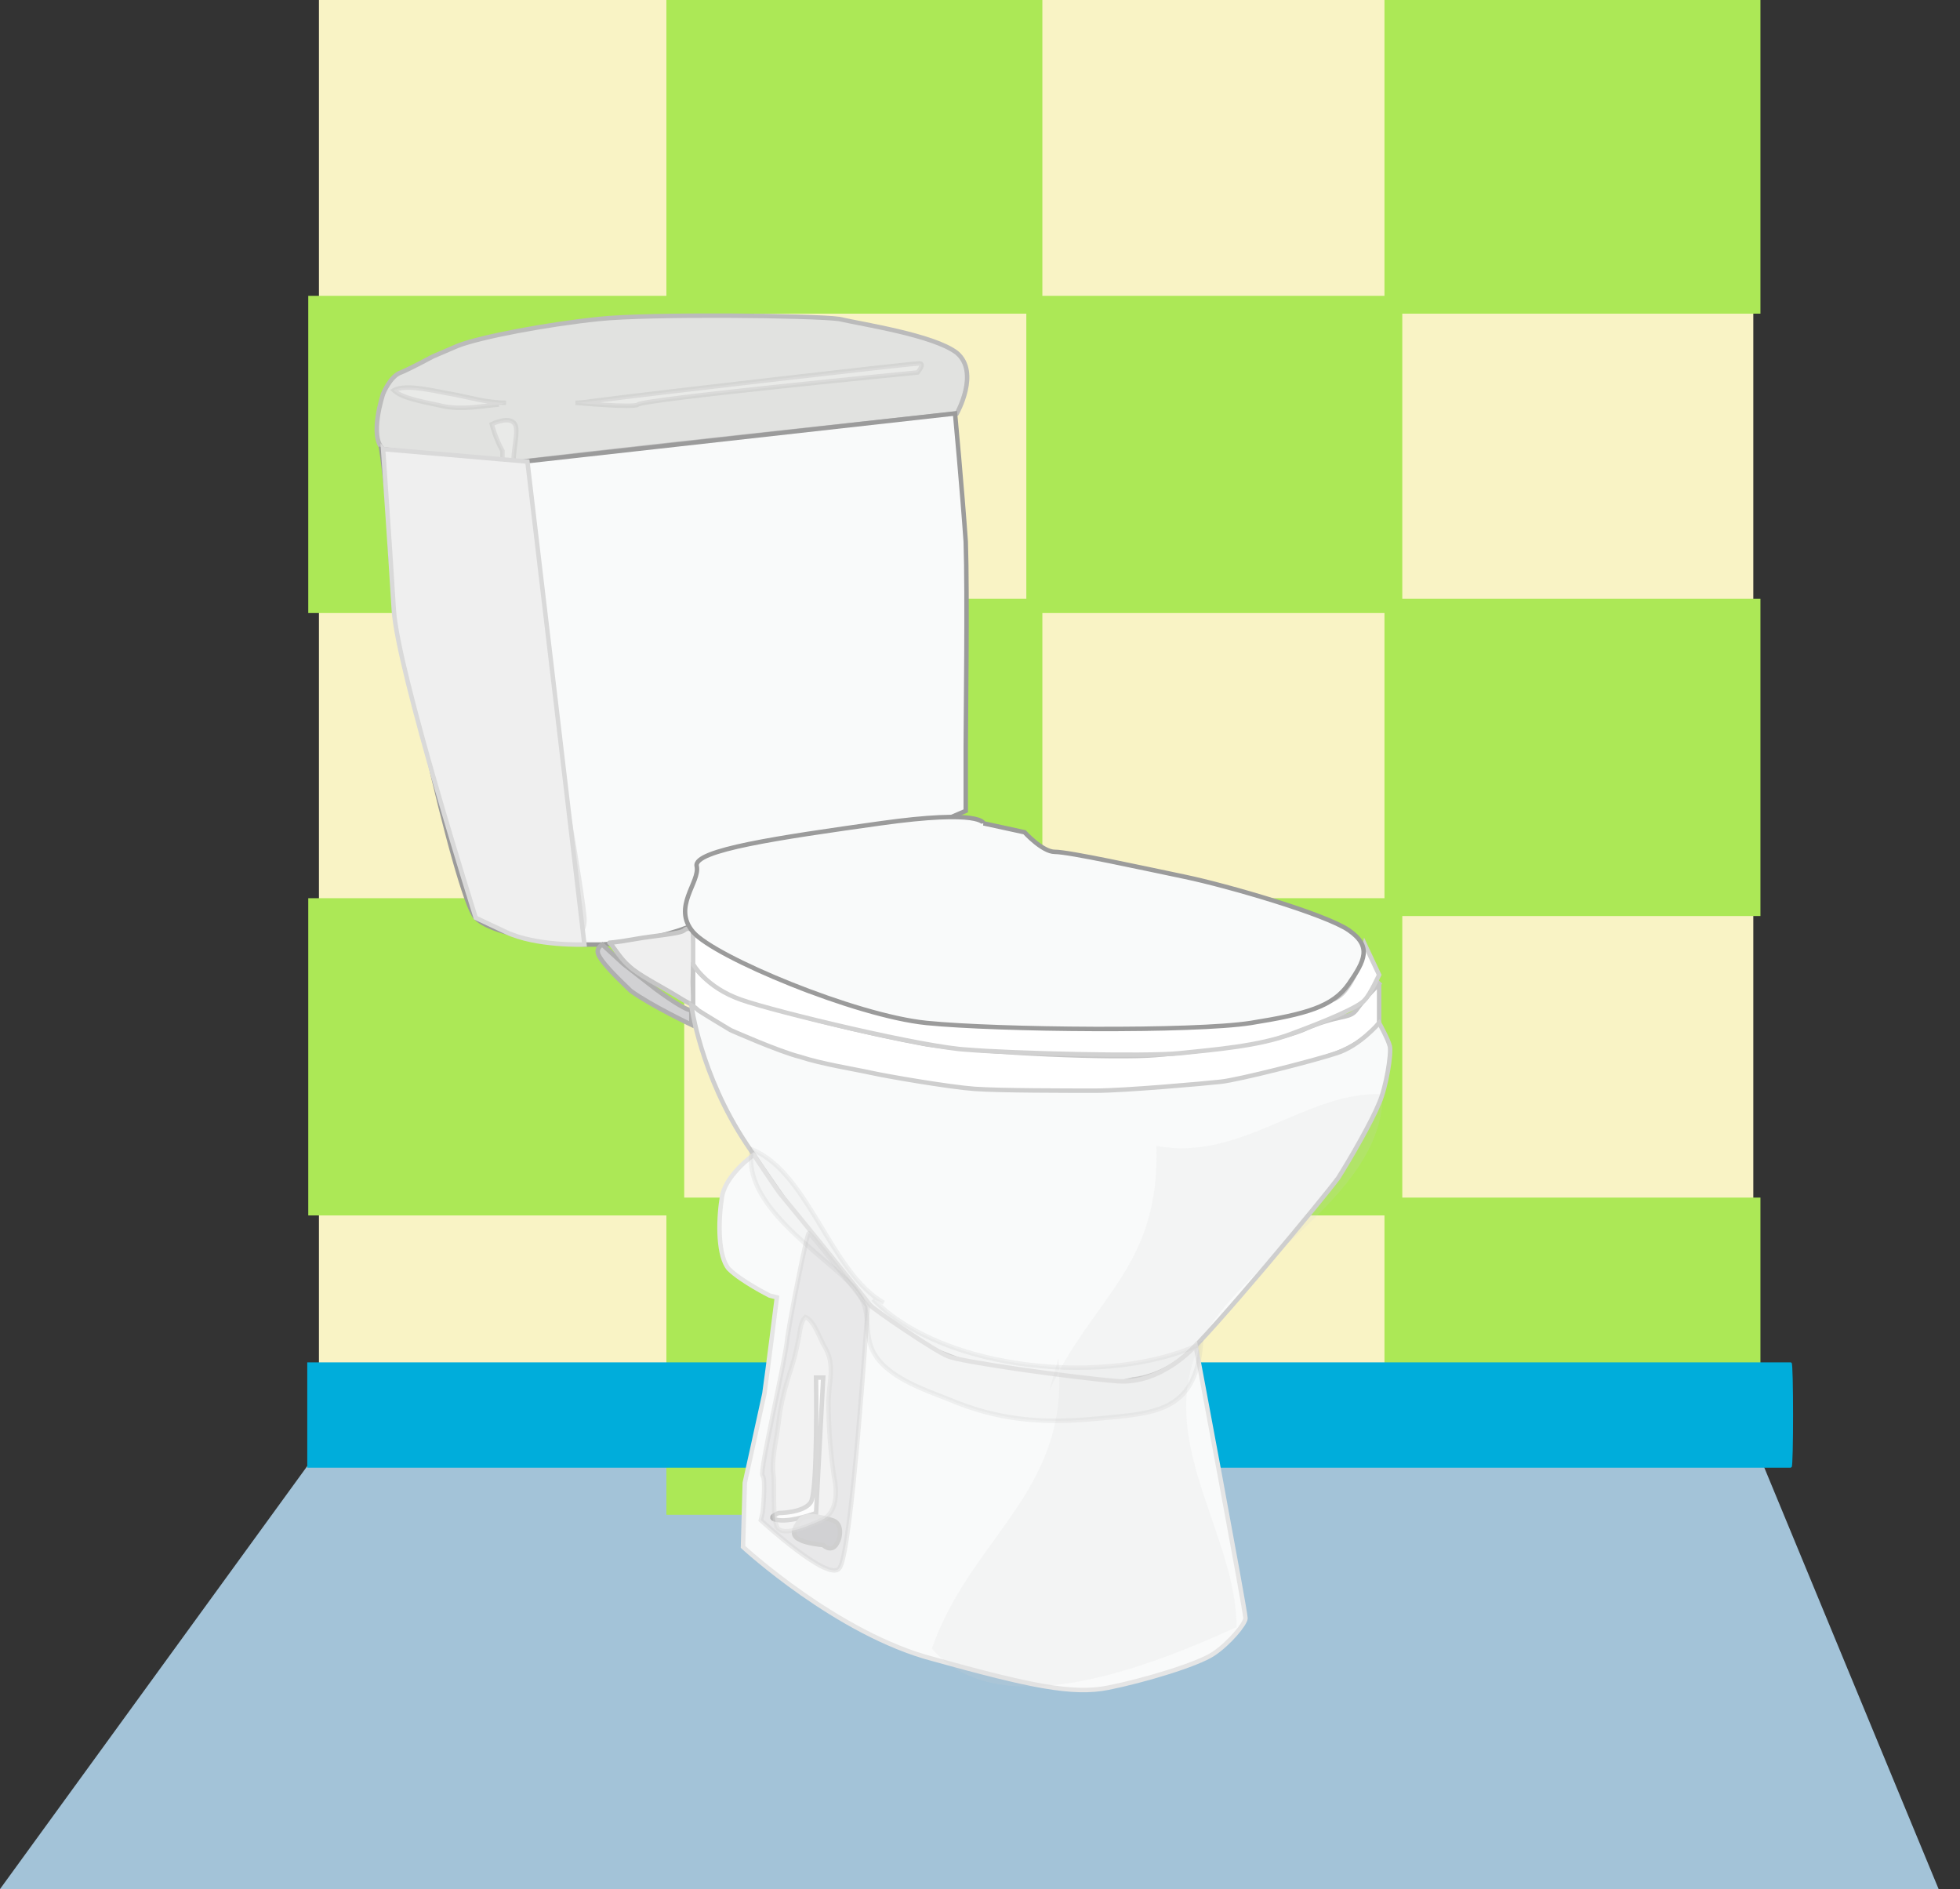 <svg xmlns="http://www.w3.org/2000/svg" version="1.0" viewBox="0 0 110 106"><rect x="0" y="0" width="110" height="106" fill="#333333" stroke="none"/><switch><g><path fill="#F9F3C5" d="M17.9 0h80.5v80.6H17.9z"/><path fill="#A3C3D8" d="M17.8 81.5L0 106h108.8L98.5 81.1z"/><g fill="#ACE856" stroke="#ACE856"><path d="M78.2.3h20.1v16.8H78.2zM37.9.3H58v16.8H37.9zM17.8 17.1h20.1v16.8H17.8zm40.3 0h20.1v16.8H58.1zm20.1 17h20.1v16.8H78.2zm-40.3 0H58v16.8H37.9z"/><path d="M17.8 50.9h20.1v16.8H17.8zm40.3 0h20.1v16.8H58.1zm20.1 16.8h20.1v12.9H78.2zm-40.3 0H58v16.8H37.9z"/></g><path fill="#00ADDB" stroke="#00ADDB" stroke-width=".111" d="M100.5 82.3H17.3v-5.8h83.2c.1 0 .1 5.8 0 5.8z"/><path fill="#E1E2E0" stroke="#BBB" stroke-width=".25" d="M21.5 22.1s-.8 2.4 0 3.1c.8.7 6.2 1 7.1.8.9-.2 25.1-2.8 25.1-2.8s1.3-2.3 0-3.4c-1.3-1-5.3-1.6-6.6-1.9-1.4-.2-10.7-.3-13.5 0-2.9.3-6.6 1-7.9 1.5l-1.4.6s-1.3.7-1.8.9c-.6.2-1 1.2-1 1.2z"/><path fill="#F9FAFA" stroke="#9B9B9B" stroke-width=".25" d="M32.8 53s-4.9-.3-6.1-1.5C25.6 50.3 22 34 21.9 30.9s-.5-5.7-.5-5.7l7.1.8 25.1-2.8s.4 4.3.6 7.2c.1 2.9 0 10.2 0 11.5v3.6s-14.8 6.4-16.4 6.8c-1.5.5-4 .7-4 .7h-1z"/><path fill="#FFF" stroke="#AFAFAF" stroke-width=".25" d="M28.2 28.2c.5 2.4.9 5.4 1.1 8.2.2 2.8.8 6.5 1.3 8.7.5 2.2 1.5 7.1 1.5 7.1s.7.5.7-.6c0-1-1.9-12-2.3-13.5-.3-1.4-1-10.5-1.5-11.3-.5-.8.2-2.5-.1-3-.3-.5-1.3 0-1.3 0s.2.8.6 1.5v2.9z" opacity=".26"/><path fill="#D1D1D3" stroke="#AFAFAF" stroke-width=".25" d="M38.9 56.7s-.2.2-2.1-1.2L35 54.1 33.8 53s-.4.2-.2.6c.3.6 1.4 1.6 1.8 2 1.1.8 3.4 1.9 3.4 1.9v-.8z"/><path fill="#EFEFEF" stroke="#C6C6C6" stroke-width=".25" d="M38.9 52.5s.1.8 0 2.1.2 1.9.2 1.9-.3-.1-1.1-.6-2.2-1.2-2.7-1.7c-.5-.4-1-1.3-1.1-1.3-.1 0 .3 0 1.4-.2 1.1-.2 2.6-.3 2.8-.5.2-.2.6 0 .6 0v.3z"/><path fill="#FFF" stroke="#C6C6C6" stroke-width=".25" d="M77.4 55.2v2.2s-.6 1-2.4 1.7c-1.8.7-6.1 1.7-8.8 2-2.8.3-9.8.3-12.3 0s-9.8-1.7-11.3-2.3c-1.4-.6-3.7-2.2-3.7-2.2V54s.2 1 2.5 1.9c2.3.9 7.3 2.1 10.6 2.7 3.3.5 10.6.8 12.9.6 2.3-.2 6.2-.6 8.2-1.4 2-.9 2.6-.6 3-1.1.5-.7 1.3-1.5 1.3-1.5z"/><path fill="#FFF" stroke="#D1D1D1" stroke-width=".25" d="M38.9 52.3v1.8s.7 1.3 2.7 2 10.4 2.7 12.7 2.8c2.3.2 10 .4 11.9.2 1.9-.2 4.5-.4 6.3-1.1 1.9-.7 3.8-1.5 4.1-1.9.3-.3.8-1.4.8-1.4l-.8-1.7s-.5 2.4-1.6 3c-1.1.6-8.6 1.7-10.7 1.7-2.1 0-8.9-.3-10.6-.3-1.6 0-7.5-1.5-8.6-1.9-1.1-.5-3.2-1.4-3.8-1.7-.6-.3-1.9-1.1-1.9-1.1l-.5-.4z"/><path fill="#F9FAFA" stroke="#CECECE" stroke-width=".25" d="M63.6 77.4s1.5-.1 2.9-1.3 7.8-8.9 8.6-10c.7-1.1 1.9-3.2 2.3-4.2.4-.9.7-2.8.6-3.2-.1-.4-.6-1.3-.6-1.3s-1.1 1.3-2.4 1.7c-1.2.4-5.5 1.5-6.5 1.6-.9.1-5.4.5-7 .5-1.6 0-5.4 0-6.8-.1-1.4-.1-4.9-.7-5.8-.9-.9-.2-2.8-.5-4-.9-1.2-.3-3.9-1.5-3.9-1.5s-1.5-.9-1.8-1.1c-.2-.2-.4-.3-.4-.3s.5 3.9 3.1 7.8 3.8 5.4 4.4 6.1c.6.6 2.8 3.7 4.6 4.7 1.8 1 4.7 2 6.3 2.2 1.6.3 3.9.4 4.4.4.5.2 2-.2 2-.2z"/><path fill="#F9FAFA" stroke="#E5E5E5" stroke-width=".25" d="M41.7 86.8s5.3 4.9 10.7 6.3c5.4 1.5 7.8 2 9.8 1.6 2-.4 5-1.3 5.9-1.9.9-.6 1.8-1.7 1.8-2 0-.4-2.8-15.3-2.8-15.3s-1.9 2.2-4.4 2c-2.5-.2-8.9-1.1-9.5-1.4-.6-.2-4.3-2.7-4.4-2.9-.1-.2-4.9-6.1-5-6.2-.1-.1-1.5-2.2-1.5-2.2s-1.7 1.2-1.8 2.5c-.2 1.3-.2 3.2.4 3.9.7.7 2.3 1.5 2.3 1.5l.4.1s-.5 4-.7 5.4c-.3 1.4-1.1 5-1.1 5l-.1 3.6z"/><path fill="#D1D1D3" stroke="#D3D3D3" stroke-width=".25" d="M42.8 84.9s.2-1.9 0-2.1c-.2-.2 1.3-6.5 1.4-7.8.2-1.3 1.1-5.9 1.2-5.8.2.1 3.3 4.1 3.3 4.1s-.9 14-1.6 14.7c-.6.8-4.4-2.7-4.4-2.7l.1-.4z" opacity=".44"/><path fill="#FFF" stroke="#AFAFAF" stroke-width=".25" d="M45.8 77.3s.1 6.4-.3 7c-.4.6-1.8.6-1.8.6s-.8.3 0 .4c.8.1 2.1-.4 2.1-.4l.4-7.6h-.4z" opacity=".81"/><path fill="#D1D1D3" stroke="#CFCFCF" stroke-width=".25" d="M46.2 86.7s.6.6.9-.4c.2-.9-.4-1-.4-1s-1.5-.5-1.8 0c-.4.5-.5.9 0 1.1.3.2 1.3.3 1.3.3z"/><path fill="#FFF" stroke="#D8D8D8" stroke-width=".25" d="M46.3 75.6c-.3-.5-.6-1.5-1.1-1.7-.3.3-.3.9-.4 1.3-.1.5-.2 1-.4 1.6-.3.9-.6 2-.7 3-.1.9-.4 2-.3 2.9.1.6-.1 2.8.3 3.1.5.4 1.9-.3 2.4-.5.9-.4.9-1.6.7-2.5-.2-1.4-.3-2.7-.3-4.1 0-1.1.4-2.1-.2-3.1z" opacity=".43"/><path fill="#FFF" stroke="#AFAFAF" stroke-width=".25" d="M32.3 22.6s.4 0 1-.1c3.9-.5 17.8-2.1 18.2-2.1.5-.1 0 .5 0 .5s-15.4 1.5-15.7 1.8c-.2.2-3.5-.1-3.5-.1zm-3.9 0c-1.1 0-2-.3-3.1-.5-.7-.1-2.5-.6-3.2-.2.5.5 2 .7 2.8.9 1.1.2 2 0 3.1-.1" opacity=".26"/><path fill="#D1D1D3" stroke="#AFAFAF" stroke-width=".25" d="M49 72.9c4 4.1 13.3 4.9 18.4 2.5-.3 3.9-2.7 3.9-5.8 4.2-3.1.3-5.6.1-8.4-1.1-1.3-.5-3-1.1-3.9-2.2-1.1-1.4-.1-2.6-1.4-4.1-1.8-1.9-6.3-4.6-5.7-7.7 3.2 1.3 4.4 6.9 7.4 8.6" opacity=".15"/><path fill="#D1D1D3" d="M58.9 78c2.5-5.3 6.2-6.9 6-13.7 4.8.9 8.4-3.1 12.7-2.9 0 6-8.6 9.5-10.5 14.6-2 5.2 2.3 10.3 2.3 15.3-4.4 2-13.3 5.7-17.1 1.2 2.2-6.3 7.8-8.8 7.1-16.3" opacity=".15"/><path fill="#F9FAFA" stroke="#9B9B9B" stroke-width=".25" d="M55.2 46.2s-.1-.8-5.8 0-10.5 1.5-10.3 2.4c.2.9-1.4 2.3-.2 3.7C40.1 53.7 48 57 52 57.4c4 .4 15 .5 18.2 0 3.1-.5 4.6-.9 5.5-2.2.9-1.3 1.3-2.1 0-3-1.3-.9-6.8-2.5-9.2-3-2.4-.5-6.5-1.4-7.3-1.4-.7 0-1.7-1.1-1.7-1.1l-2.3-.5z"/><path fill="#EFEFEF" stroke="#D9D9D9" stroke-width=".25" d="M21.5 25.2l8.1.7L32.8 53s-2.7.1-4.4-.7l-1.7-.8s-4.4-13.9-4.6-17.3c-.2-3.3-.6-9-.6-9z"/></g></switch></svg>
